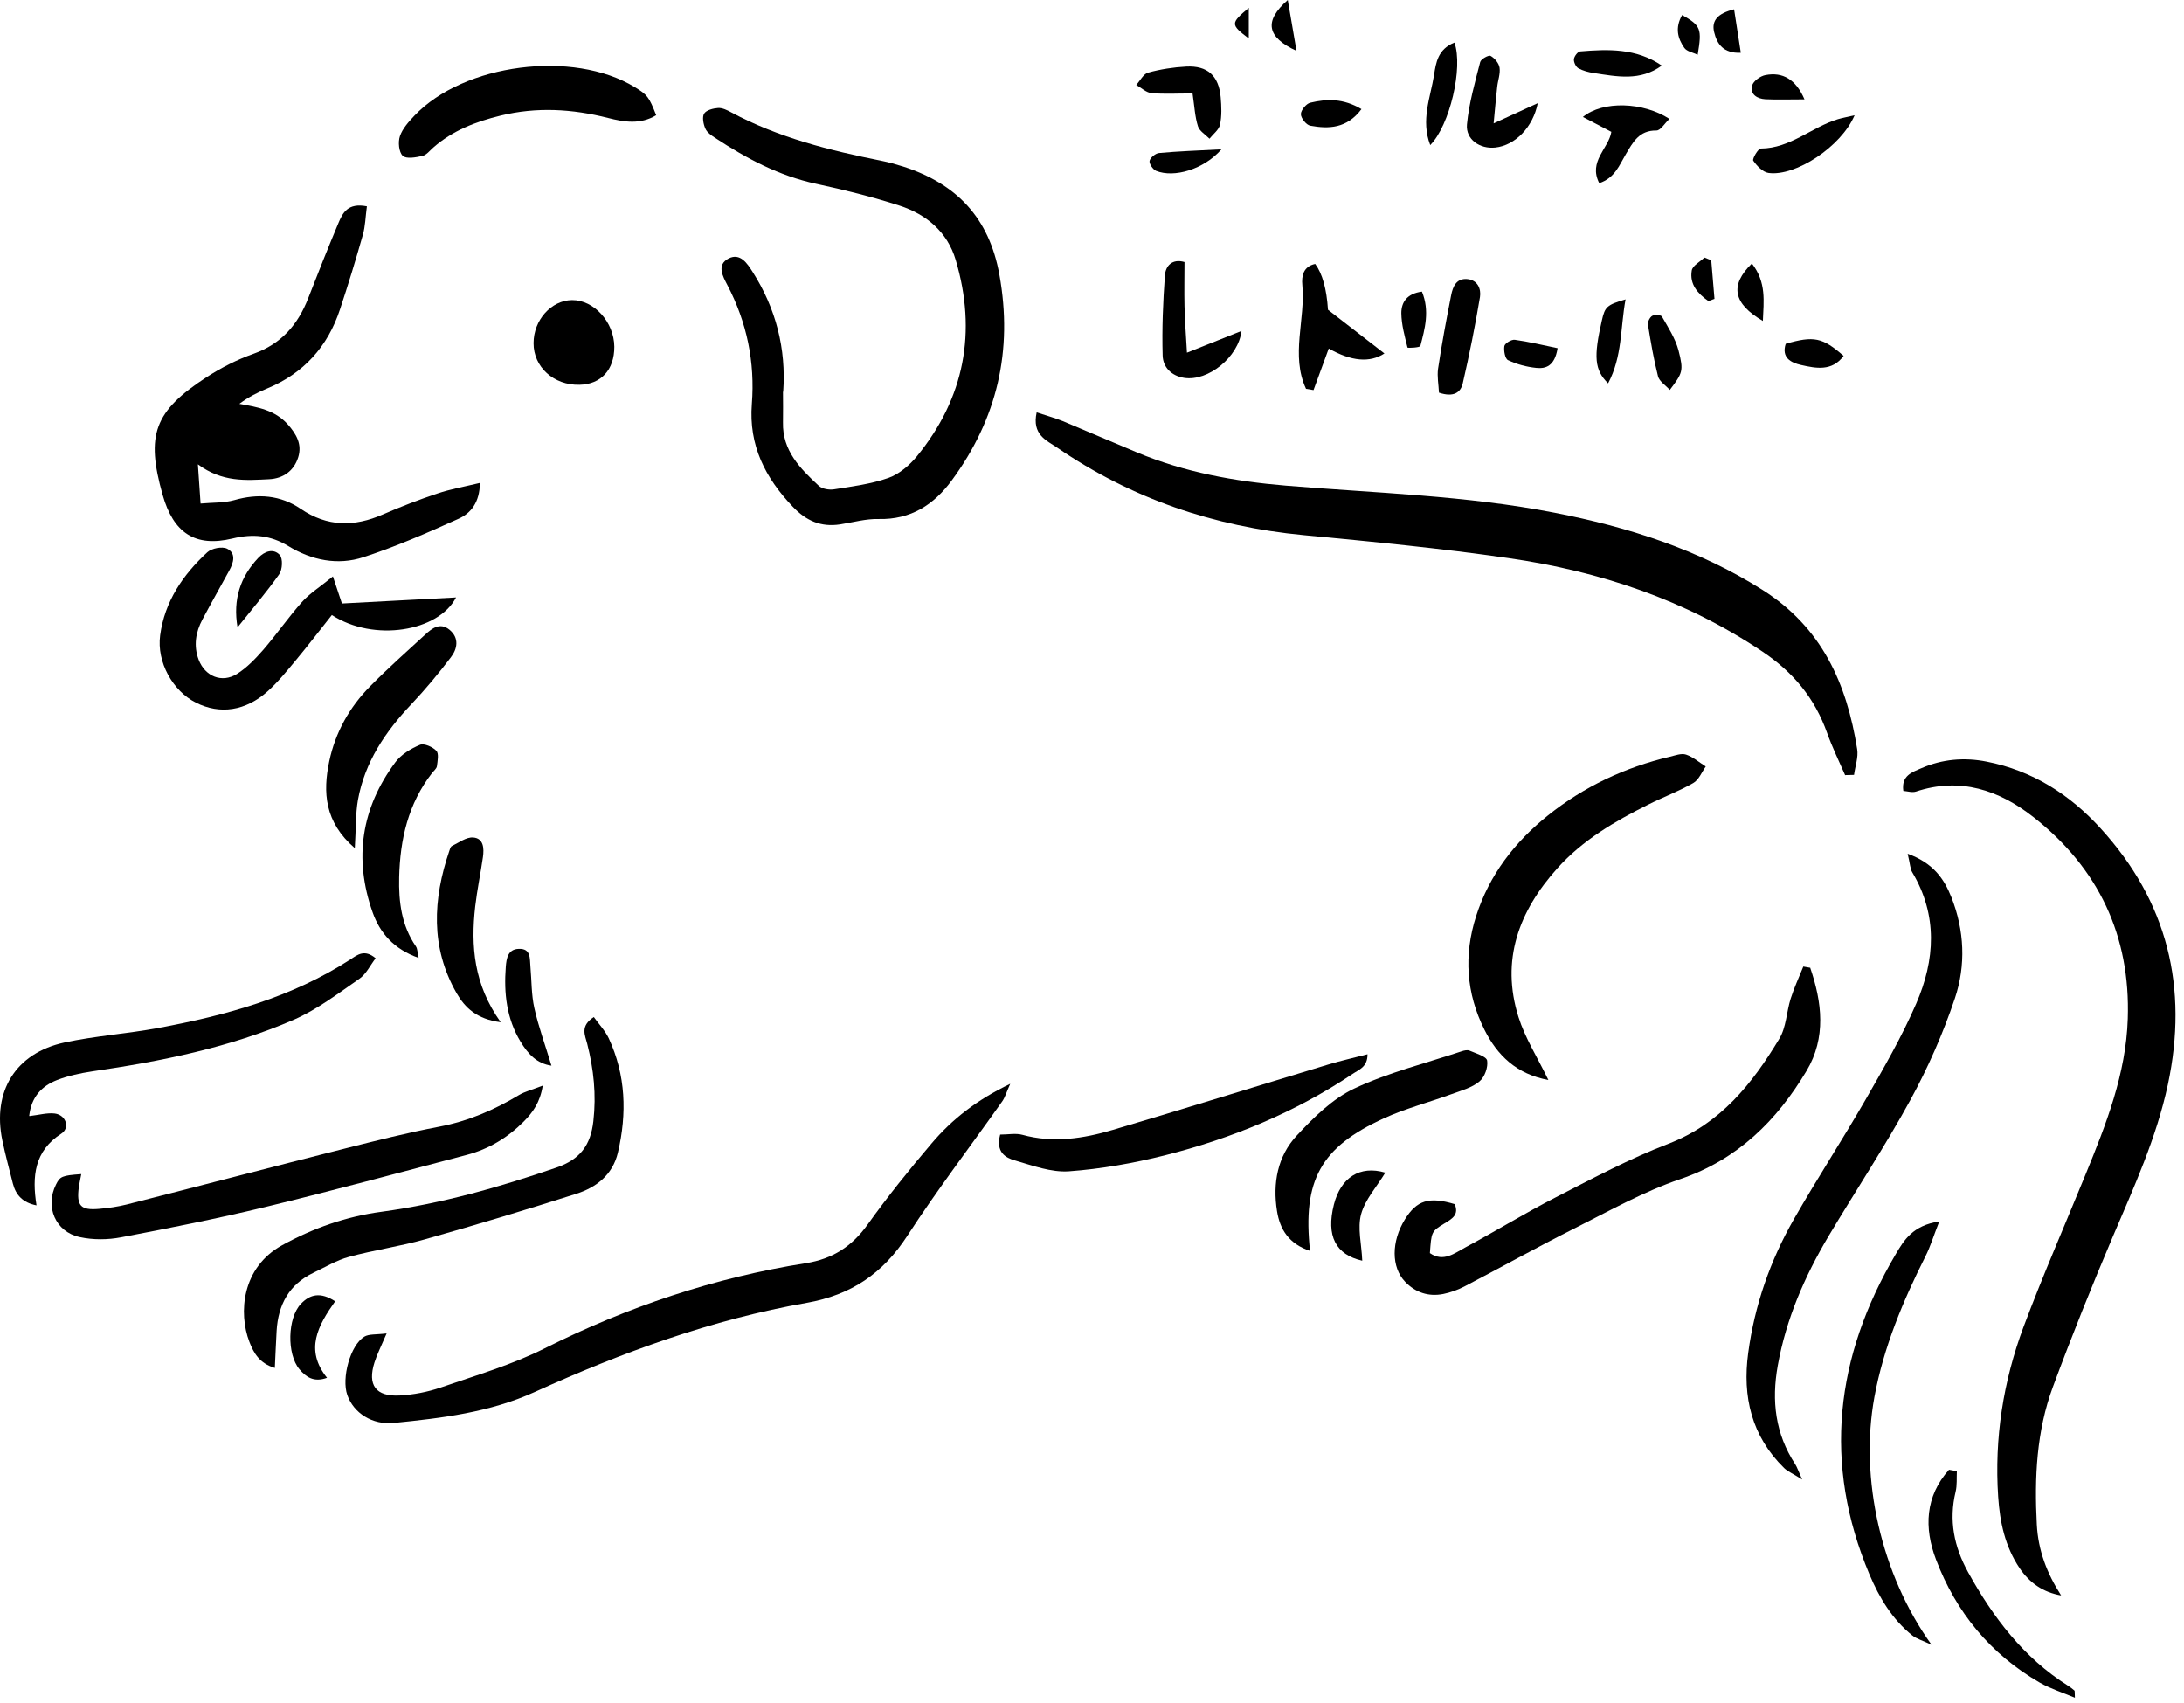 <svg width="195" height="152" viewBox="0 0 195 152" fill="none" xmlns="http://www.w3.org/2000/svg">
<path fill-rule="evenodd" clip-rule="evenodd" d="M164.749 69.21C164.199 67.95 163.589 66.701 163.129 65.411C162.029 62.331 160.129 60.02 157.369 58.17C150.459 53.53 142.809 50.991 134.689 49.821C128.619 48.941 122.509 48.35 116.399 47.77C108.389 47.011 101.019 44.511 94.379 39.951C93.439 39.311 92.119 38.81 92.559 36.81C93.419 37.1 94.179 37.3 94.889 37.59C97.109 38.51 99.309 39.471 101.529 40.391C105.779 42.161 110.239 42.971 114.809 43.351C122.819 44.021 130.879 44.221 138.809 45.77C145.369 47.05 151.599 49.021 157.339 52.641C162.679 56.011 164.889 61.021 165.819 66.871C165.939 67.601 165.639 68.4 165.539 69.17C165.279 69.17 165.019 69.18 164.759 69.19L164.749 69.21Z" fill="black"/>
<path fill-rule="evenodd" clip-rule="evenodd" d="M169.939 70.6C169.749 69.23 170.729 68.93 171.539 68.58C173.419 67.76 175.389 67.59 177.389 67.99C181.459 68.79 184.789 70.91 187.539 73.93C193.539 80.49 195.409 88.171 193.559 96.82C192.539 101.571 190.539 105.95 188.649 110.38C186.769 114.81 184.969 119.28 183.299 123.79C181.829 127.75 181.639 131.9 181.859 136.09C181.979 138.39 182.749 140.43 184.029 142.42C182.419 142.14 181.219 141.31 180.319 139.98C179.019 138.05 178.559 135.87 178.409 133.61C178.059 128.39 178.859 123.31 180.679 118.43C182.399 113.85 184.369 109.351 186.219 104.821C188.049 100.351 189.819 95.87 189.979 90.95C190.229 83.52 187.359 77.5 181.559 72.94C178.489 70.53 175.029 69.35 171.069 70.66C170.729 70.77 170.309 70.63 169.929 70.6H169.939Z" fill="black"/>
<path fill-rule="evenodd" clip-rule="evenodd" d="M69.909 34.97C69.909 35.88 69.929 36.8 69.909 37.71C69.849 40.23 71.449 41.83 73.109 43.37C73.409 43.65 74.039 43.75 74.479 43.68C76.109 43.42 77.779 43.21 79.329 42.66C80.289 42.32 81.199 41.54 81.859 40.74C86.119 35.53 87.239 29.63 85.329 23.2C84.589 20.71 82.719 19.14 80.329 18.36C77.889 17.57 75.389 16.95 72.879 16.41C69.559 15.7 66.659 14.15 63.869 12.32C63.529 12.1 63.129 11.83 62.979 11.48C62.799 11.08 62.679 10.45 62.869 10.14C63.059 9.83 63.679 9.67 64.119 9.64C64.499 9.62 64.929 9.83 65.289 10.03C69.509 12.29 74.079 13.43 78.729 14.36C79.379 14.49 80.019 14.67 80.649 14.87C85.389 16.4 88.309 19.42 89.229 24.51C90.459 31.31 89.029 37.37 84.989 42.87C83.389 45.05 81.319 46.4 78.449 46.33C77.309 46.3 76.159 46.63 75.009 46.81C73.309 47.07 71.989 46.5 70.789 45.24C68.319 42.65 66.839 39.75 67.129 36.06C67.419 32.33 66.689 28.79 64.949 25.46C64.539 24.67 63.949 23.64 65.059 23.07C66.089 22.55 66.719 23.51 67.209 24.29C69.279 27.55 70.199 31.11 69.929 34.97H69.909Z" fill="black"/>
<path fill-rule="evenodd" clip-rule="evenodd" d="M32.759 18.409C32.629 19.369 32.619 20.189 32.399 20.959C31.769 23.189 31.089 25.409 30.359 27.609C29.259 30.949 27.109 33.339 23.829 34.689C23.009 35.029 22.209 35.429 21.369 36.049C23.009 36.339 24.549 36.599 25.699 37.889C26.479 38.769 26.979 39.669 26.629 40.809C26.249 42.039 25.279 42.719 24.019 42.779C21.959 42.879 19.859 43.069 17.669 41.449C17.759 42.779 17.829 43.699 17.909 44.949C19.019 44.849 19.999 44.899 20.899 44.649C23.029 44.039 25.039 44.189 26.859 45.429C29.229 47.039 31.629 47.039 34.169 45.929C35.759 45.239 37.389 44.609 39.039 44.059C40.189 43.669 41.399 43.459 42.849 43.109C42.829 44.849 42.039 45.819 40.939 46.309C38.159 47.569 35.349 48.789 32.449 49.739C30.159 50.489 27.829 50.019 25.749 48.749C24.169 47.779 22.589 47.629 20.769 48.069C17.419 48.879 15.479 47.569 14.519 44.169C13.009 38.819 13.759 36.719 18.429 33.679C19.739 32.829 21.169 32.099 22.639 31.579C25.119 30.699 26.599 28.979 27.519 26.619C28.389 24.379 29.279 22.149 30.209 19.929C30.589 19.019 31.039 18.079 32.759 18.419V18.409Z" fill="black"/>
<path fill-rule="evenodd" clip-rule="evenodd" d="M34.529 119.01C33.999 120.25 33.659 120.91 33.439 121.61C32.789 123.64 33.549 124.69 35.699 124.57C36.929 124.5 38.179 124.26 39.349 123.86C42.479 122.78 45.699 121.84 48.639 120.36C56.049 116.65 63.779 114.05 71.959 112.76C74.339 112.38 76.059 111.27 77.459 109.32C79.249 106.82 81.179 104.42 83.169 102.08C84.999 99.92 87.199 98.19 90.199 96.75C89.849 97.53 89.729 97.97 89.489 98.31C86.659 102.31 83.679 106.21 81.009 110.32C78.829 113.68 75.999 115.6 72.029 116.3C63.569 117.79 55.539 120.72 47.739 124.26C43.729 126.08 39.469 126.59 35.179 127.02C33.239 127.22 31.579 126.14 31.009 124.53C30.479 123.02 31.269 120.09 32.529 119.32C32.939 119.07 33.559 119.15 34.529 119.03V119.01Z" fill="black"/>
<path fill-rule="evenodd" clip-rule="evenodd" d="M161.629 86.401C162.679 89.461 163.069 92.631 161.299 95.591C158.649 100.021 155.159 103.501 150.039 105.251C146.769 106.361 143.709 108.081 140.609 109.641C137.279 111.311 134.029 113.131 130.729 114.851C130.149 115.151 129.499 115.381 128.859 115.511C127.549 115.771 126.379 115.381 125.459 114.421C124.209 113.121 124.219 110.821 125.439 108.851C126.499 107.141 127.589 106.801 129.889 107.491C130.269 108.421 129.699 108.771 128.989 109.201C127.769 109.931 127.809 109.991 127.669 111.861C128.879 112.701 129.879 111.861 130.839 111.351C133.539 109.901 136.159 108.291 138.889 106.891C142.199 105.191 145.499 103.431 148.959 102.101C153.619 100.311 156.449 96.741 158.869 92.721C159.489 91.701 159.509 90.331 159.879 89.151C160.189 88.171 160.629 87.231 161.009 86.281C161.219 86.321 161.429 86.361 161.639 86.391L161.629 86.401Z" fill="black"/>
<path fill-rule="evenodd" clip-rule="evenodd" d="M170.329 76.211C172.629 77.051 173.579 78.461 174.229 80.091C175.399 83.051 175.539 86.171 174.539 89.131C173.489 92.251 172.139 95.321 170.559 98.211C168.289 102.361 165.669 106.311 163.249 110.371C161.119 113.961 159.479 117.731 158.729 121.891C158.159 125.071 158.509 127.991 160.289 130.711C160.449 130.961 160.539 131.251 160.909 132.071C160.039 131.521 159.609 131.351 159.299 131.051C156.389 128.201 155.559 124.681 156.089 120.771C156.659 116.531 158.049 112.531 160.169 108.831C162.229 105.231 164.499 101.751 166.569 98.161C168.179 95.361 169.809 92.541 171.089 89.591C172.779 85.701 173.029 81.711 170.739 77.871C170.549 77.561 170.549 77.131 170.329 76.221V76.211Z" fill="black"/>
<path fill-rule="evenodd" clip-rule="evenodd" d="M24.529 122.109C23.169 121.699 22.649 120.779 22.269 119.789C21.269 117.189 21.599 113.139 25.189 111.159C27.979 109.619 30.929 108.589 34.079 108.169C39.439 107.439 44.589 105.979 49.699 104.219C51.789 103.499 52.739 102.229 52.979 100.079C53.249 97.719 53.009 95.449 52.429 93.179C52.229 92.399 51.779 91.589 53.019 90.789C53.469 91.419 54.019 91.989 54.349 92.679C55.879 95.969 55.989 99.399 55.169 102.889C54.699 104.879 53.239 105.999 51.449 106.569C46.959 107.999 42.449 109.359 37.909 110.639C35.689 111.269 33.379 111.589 31.149 112.199C30.049 112.499 29.029 113.119 27.979 113.619C25.809 114.659 24.839 116.469 24.699 118.789C24.639 119.829 24.599 120.879 24.539 122.109H24.529Z" fill="black"/>
<path fill-rule="evenodd" clip-rule="evenodd" d="M7.259 104.8C7.159 105.32 7.089 105.64 7.039 105.96C6.819 107.64 7.189 108.06 8.869 107.91C9.689 107.84 10.519 107.72 11.319 107.52C17.809 105.87 24.289 104.17 30.779 102.53C33.589 101.82 36.399 101.11 39.239 100.57C41.809 100.08 44.129 99.08 46.339 97.75C46.879 97.43 47.519 97.28 48.459 96.91C48.219 98.42 47.559 99.31 46.779 100.1C45.349 101.54 43.659 102.57 41.689 103.09C35.689 104.67 29.699 106.29 23.669 107.75C19.419 108.78 15.119 109.63 10.809 110.45C9.619 110.68 8.299 110.69 7.119 110.43C4.939 109.96 4.009 107.72 4.999 105.74C5.359 105.02 5.529 104.93 7.249 104.81L7.259 104.8Z" fill="black"/>
<path fill-rule="evenodd" clip-rule="evenodd" d="M138.259 96.41C135.399 95.89 133.679 94.2 132.539 91.92C130.909 88.67 130.679 85.26 131.799 81.77C132.979 78.09 135.239 75.17 138.209 72.79C141.419 70.22 145.079 68.5 149.089 67.55C149.569 67.44 150.119 67.22 150.539 67.36C151.169 67.57 151.709 68.05 152.299 68.42C151.939 68.93 151.679 69.62 151.179 69.9C149.889 70.64 148.479 71.16 147.149 71.83C144.169 73.32 141.309 74.99 139.049 77.51C135.609 81.34 133.979 85.7 135.579 90.79C136.159 92.64 137.239 94.33 138.249 96.41H138.259Z" fill="black"/>
<path fill-rule="evenodd" clip-rule="evenodd" d="M2.629 99.629C3.489 99.529 4.209 99.32 4.889 99.4C5.889 99.529 6.279 100.68 5.469 101.2C3.069 102.75 2.849 104.99 3.259 107.6C2.049 107.36 1.419 106.699 1.149 105.649C0.829 104.369 0.479 103.1 0.209 101.8C-0.701 97.42 1.399 94 5.759 93.06C8.509 92.47 11.339 92.28 14.099 91.77C20.159 90.65 26.059 89.04 31.309 85.629C31.909 85.24 32.539 84.7 33.539 85.54C33.059 86.16 32.699 86.95 32.089 87.37C30.199 88.68 28.319 90.12 26.229 91.03C20.489 93.52 14.389 94.74 8.219 95.64C7.159 95.8 6.089 96.03 5.099 96.41C3.739 96.94 2.799 97.91 2.609 99.6L2.629 99.629Z" fill="black"/>
<path fill-rule="evenodd" clip-rule="evenodd" d="M29.719 51.441C30.089 52.561 30.269 53.081 30.529 53.871C33.889 53.691 37.329 53.511 40.719 53.331C39.139 56.391 33.369 57.331 29.629 54.901C28.569 56.231 27.519 57.611 26.419 58.931C25.629 59.881 24.839 60.861 23.919 61.691C21.929 63.481 19.629 63.801 17.489 62.721C15.429 61.681 13.979 59.111 14.299 56.711C14.699 53.701 16.329 51.311 18.509 49.301C18.899 48.941 19.829 48.761 20.279 48.981C21.099 49.391 20.859 50.231 20.469 50.931C19.679 52.381 18.859 53.821 18.079 55.291C17.469 56.431 17.269 57.651 17.739 58.891C18.309 60.381 19.809 61.001 21.159 60.161C22.049 59.601 22.819 58.791 23.519 57.991C24.709 56.611 25.749 55.101 26.959 53.741C27.649 52.971 28.549 52.411 29.729 51.451L29.719 51.441Z" fill="black"/>
<path fill-rule="evenodd" clip-rule="evenodd" d="M89.299 101.28C90.009 101.28 90.689 101.14 91.279 101.3C94.039 102.06 96.729 101.639 99.369 100.859C105.799 98.959 112.199 96.96 118.619 95.019C119.709 94.689 120.829 94.439 122.099 94.109C122.109 95.259 121.319 95.489 120.779 95.859C115.629 99.309 109.959 101.63 103.979 103.14C101.189 103.84 98.309 104.35 95.439 104.56C93.859 104.67 92.199 104.049 90.619 103.589C89.769 103.349 88.889 102.85 89.299 101.28Z" fill="black"/>
<path fill-rule="evenodd" clip-rule="evenodd" d="M173.149 109.031C172.619 110.381 172.349 111.291 171.929 112.121C169.909 116.131 168.179 120.261 167.359 124.701C166.019 131.981 167.949 140.561 172.459 146.821C171.629 146.431 171.109 146.291 170.739 145.991C168.949 144.551 167.799 142.631 166.919 140.551C162.729 130.621 163.869 121.101 169.259 111.961C169.989 110.721 170.769 109.391 173.159 109.031H173.149Z" fill="black"/>
<path fill-rule="evenodd" clip-rule="evenodd" d="M116.979 111.67C115.059 111.03 114.279 109.74 114.019 108.11C113.619 105.62 114.069 103.2 115.789 101.36C117.289 99.75 118.979 98.08 120.919 97.17C123.959 95.74 127.279 94.92 130.489 93.85C130.719 93.77 131.019 93.7 131.219 93.79C131.789 94.04 132.709 94.3 132.779 94.67C132.879 95.26 132.559 96.16 132.089 96.54C131.419 97.1 130.479 97.35 129.629 97.66C127.609 98.4 125.509 98.94 123.559 99.83C117.929 102.4 116.279 105.36 116.969 111.68L116.979 111.67Z" fill="black"/>
<path fill-rule="evenodd" clip-rule="evenodd" d="M58.579 10.29C57.189 11.13 55.729 10.9 54.289 10.53C51.099 9.72 47.919 9.53 44.689 10.32C42.479 10.86 40.419 11.649 38.689 13.169C38.379 13.439 38.079 13.839 37.719 13.919C37.139 14.049 36.279 14.21 35.959 13.91C35.609 13.58 35.529 12.669 35.709 12.149C35.939 11.479 36.479 10.879 36.989 10.339C41.409 5.669 51.179 4.42 56.679 7.78C57.799 8.46 57.949 8.65 58.589 10.29H58.579Z" fill="black"/>
<path fill-rule="evenodd" clip-rule="evenodd" d="M31.689 75.72C28.959 73.38 28.819 70.71 29.399 67.95C29.939 65.39 31.199 63.13 33.049 61.26C34.619 59.67 36.299 58.17 37.949 56.66C38.569 56.09 39.289 55.52 40.139 56.22C41.019 56.95 40.839 57.92 40.259 58.67C39.159 60.12 37.989 61.53 36.739 62.85C34.409 65.31 32.569 68.03 31.959 71.41C31.739 72.67 31.789 73.98 31.679 75.71L31.689 75.72Z" fill="black"/>
<path fill-rule="evenodd" clip-rule="evenodd" d="M37.379 85.51C35.149 84.72 33.919 83.28 33.269 81.44C31.569 76.64 32.259 72.12 35.309 68.03C35.819 67.35 36.679 66.83 37.489 66.49C37.859 66.33 38.629 66.67 38.959 67.02C39.199 67.27 39.069 67.93 39.009 68.4C38.979 68.61 38.739 68.8 38.579 69C36.449 71.74 35.719 74.92 35.639 78.32C35.589 80.52 35.849 82.62 37.139 84.49C37.279 84.7 37.269 85.02 37.379 85.51Z" fill="black"/>
<path fill-rule="evenodd" clip-rule="evenodd" d="M44.699 91.251C42.579 90.981 41.509 89.951 40.769 88.661C38.419 84.561 38.649 80.281 40.119 75.951C40.169 75.791 40.229 75.581 40.349 75.521C40.969 75.221 41.639 74.711 42.249 74.761C43.189 74.831 43.229 75.741 43.119 76.511C42.909 77.981 42.599 79.441 42.429 80.921C42.029 84.451 42.299 87.871 44.699 91.241V91.251Z" fill="black"/>
<path fill-rule="evenodd" clip-rule="evenodd" d="M174.719 131.339C174.689 131.949 174.749 132.579 174.609 133.159C173.989 135.719 174.469 138.079 175.719 140.339C177.949 144.379 180.679 147.979 184.649 150.479C184.849 150.609 185.039 150.749 185.219 150.909C185.259 150.949 185.229 151.069 185.259 151.549C184.109 151.069 183.059 150.739 182.119 150.199C177.719 147.659 174.649 143.929 172.859 139.219C171.779 136.389 171.889 133.579 174.019 131.199C174.249 131.239 174.479 131.289 174.719 131.329V131.339Z" fill="black"/>
<path fill-rule="evenodd" clip-rule="evenodd" d="M51.729 34.349C49.439 34.399 47.629 32.759 47.639 30.629C47.639 28.569 49.219 26.809 51.069 26.789C53.029 26.769 54.829 28.749 54.849 30.949C54.859 32.999 53.669 34.309 51.739 34.349H51.729Z" fill="black"/>
<path fill-rule="evenodd" clip-rule="evenodd" d="M123.609 31.551C122.309 32.404 120.652 32.257 118.639 31.11C118.189 32.35 117.739 33.581 117.279 34.821C117.059 34.781 116.839 34.75 116.609 34.71C115.219 31.72 116.569 28.521 116.279 25.451C116.199 24.631 116.369 23.78 117.429 23.561C118.069 24.427 118.449 25.79 118.569 27.65C120.189 28.9 121.799 30.151 123.609 31.551Z" fill="black"/>
<path fill-rule="evenodd" clip-rule="evenodd" d="M105.759 23.381C105.759 24.71 105.729 26.021 105.759 27.321C105.789 28.611 105.889 29.911 105.979 31.481C107.829 30.741 109.339 30.141 110.849 29.541C110.579 31.861 107.879 34.061 105.729 33.731C104.579 33.551 103.839 32.771 103.809 31.741C103.739 29.361 103.839 26.96 104.009 24.59C104.069 23.73 104.659 23.071 105.759 23.391V23.381Z" fill="black"/>
<path fill-rule="evenodd" clip-rule="evenodd" d="M128.479 35.051C128.449 34.351 128.299 33.611 128.399 32.911C128.729 30.711 129.139 28.52 129.569 26.34C129.719 25.59 130.029 24.841 130.979 24.911C131.929 24.981 132.259 25.791 132.139 26.521C131.709 29.111 131.189 31.681 130.599 34.241C130.419 35.011 129.809 35.501 128.479 35.051Z" fill="black"/>
<path fill-rule="evenodd" clip-rule="evenodd" d="M133.349 11.019C134.919 10.299 136.079 9.769 137.299 9.209C136.879 11.349 135.289 12.979 133.509 13.169C132.139 13.319 130.849 12.449 130.979 11.099C131.159 9.219 131.689 7.379 132.159 5.539C132.229 5.269 132.919 4.889 133.089 4.989C133.449 5.189 133.829 5.639 133.889 6.039C133.969 6.589 133.739 7.179 133.679 7.749C133.569 8.709 133.489 9.669 133.359 11.019H133.349Z" fill="black"/>
<path fill-rule="evenodd" clip-rule="evenodd" d="M149.049 10.62C148.629 11.01 148.259 11.66 147.889 11.65C146.339 11.63 145.789 12.71 145.149 13.79C144.579 14.75 144.179 15.89 142.789 16.35C141.789 14.39 143.639 13.25 143.869 11.77C143.059 11.35 142.259 10.93 141.329 10.44C143.119 8.97 146.719 9.1 149.049 10.61V10.62Z" fill="black"/>
<path fill-rule="evenodd" clip-rule="evenodd" d="M106.479 8.341C105.099 8.341 103.949 8.411 102.819 8.311C102.339 8.271 101.909 7.841 101.449 7.581C101.799 7.201 102.089 6.601 102.509 6.481C103.609 6.181 104.769 6.001 105.909 5.941C107.809 5.841 108.819 6.761 108.989 8.671C109.059 9.491 109.099 10.341 108.929 11.131C108.829 11.591 108.319 11.971 107.989 12.381C107.629 12.011 107.089 11.701 106.959 11.271C106.689 10.421 106.649 9.501 106.479 8.351V8.341Z" fill="black"/>
<path fill-rule="evenodd" clip-rule="evenodd" d="M49.249 95.13C47.919 94.95 47.129 94.061 46.479 92.99C45.229 90.93 44.979 88.66 45.159 86.31C45.219 85.54 45.349 84.731 46.319 84.701C47.429 84.66 47.289 85.581 47.359 86.301C47.469 87.531 47.439 88.79 47.709 89.99C48.079 91.66 48.679 93.27 49.239 95.14L49.249 95.13Z" fill="black"/>
<path fill-rule="evenodd" clip-rule="evenodd" d="M165.589 10.289C164.389 13.109 160.299 15.769 157.909 15.439C157.399 15.369 156.859 14.809 156.539 14.339C156.439 14.189 156.969 13.259 157.219 13.259C159.859 13.239 161.749 11.349 164.099 10.639C164.469 10.529 164.859 10.459 165.589 10.289Z" fill="black"/>
<path fill-rule="evenodd" clip-rule="evenodd" d="M121.629 112.54C119.259 112 118.389 110.34 119.099 107.52C119.709 105.13 121.409 104 123.689 104.68C122.929 105.93 121.889 107.07 121.529 108.38C121.189 109.62 121.569 111.06 121.629 112.53V112.54Z" fill="black"/>
<path fill-rule="evenodd" clip-rule="evenodd" d="M29.919 116.17C28.409 118.31 27.179 120.481 29.199 122.991C28.029 123.421 27.329 122.931 26.729 122.221C25.599 120.871 25.669 117.66 26.859 116.4C27.689 115.52 28.629 115.321 29.919 116.161V116.17Z" fill="black"/>
<path fill-rule="evenodd" clip-rule="evenodd" d="M129.859 3.801C130.659 6.021 129.439 11.211 127.699 12.951C126.839 10.721 127.719 8.701 128.039 6.701C128.209 5.601 128.379 4.391 129.859 3.801Z" fill="black"/>
<path fill-rule="evenodd" clip-rule="evenodd" d="M148.379 5.85C146.439 7.27 144.359 6.83 142.309 6.52C141.829 6.45 141.339 6.32 140.919 6.09C140.699 5.96 140.499 5.54 140.529 5.28C140.559 5.02 140.869 4.61 141.089 4.59C143.599 4.38 146.089 4.3 148.369 5.85H148.379Z" fill="black"/>
<path fill-rule="evenodd" clip-rule="evenodd" d="M21.209 56.001C20.779 53.491 21.469 51.491 23.049 49.811C23.609 49.211 24.409 48.921 24.979 49.541C25.269 49.861 25.219 50.851 24.929 51.261C23.769 52.901 22.459 54.431 21.209 56.001Z" fill="black"/>
<path fill-rule="evenodd" clip-rule="evenodd" d="M149.099 34.82C148.719 34.39 148.159 34.05 148.039 33.6C147.649 32.08 147.389 30.529 147.139 28.98C147.099 28.73 147.309 28.309 147.529 28.189C147.749 28.069 148.309 28.11 148.389 28.26C148.949 29.24 149.589 30.22 149.869 31.29C150.349 33.139 150.219 33.3 149.089 34.809L149.099 34.82Z" fill="black"/>
<path fill-rule="evenodd" clip-rule="evenodd" d="M145.139 26.721C144.669 29.281 144.859 31.821 143.579 34.221C142.359 33.021 142.279 31.851 143.019 28.621C143.299 27.381 143.459 27.221 145.149 26.721H145.139Z" fill="black"/>
<path fill-rule="evenodd" clip-rule="evenodd" d="M121.559 9.74C120.259 11.48 118.639 11.52 116.989 11.22C116.639 11.16 116.149 10.549 116.149 10.189C116.149 9.839 116.629 9.249 116.989 9.169C118.459 8.819 119.939 8.77 121.559 9.74Z" fill="black"/>
<path fill-rule="evenodd" clip-rule="evenodd" d="M164.609 31.77C163.569 33.17 162.139 32.88 160.809 32.58C159.909 32.38 159.039 31.93 159.439 30.69C161.949 29.96 162.729 30.12 164.609 31.77Z" fill="black"/>
<path fill-rule="evenodd" clip-rule="evenodd" d="M109.059 13.33C107.479 15.13 104.829 15.9 103.219 15.25C102.939 15.13 102.589 14.61 102.639 14.36C102.709 14.07 103.169 13.69 103.479 13.66C105.199 13.5 106.929 13.44 109.049 13.33H109.059Z" fill="black"/>
<path fill-rule="evenodd" clip-rule="evenodd" d="M126.959 26.031C127.669 27.771 127.219 29.341 126.819 30.881C126.779 31.031 125.679 31.081 125.669 31.021C125.419 30.011 125.129 28.981 125.119 27.951C125.119 27.021 125.579 26.211 126.969 26.031H126.959Z" fill="black"/>
<path fill-rule="evenodd" clip-rule="evenodd" d="M139.069 31.091C138.809 32.691 138.009 32.931 137.159 32.841C136.299 32.751 135.429 32.521 134.649 32.151C134.379 32.031 134.249 31.291 134.319 30.891C134.369 30.641 134.949 30.291 135.249 30.331C136.489 30.501 137.719 30.801 139.069 31.081V31.091Z" fill="black"/>
<path fill-rule="evenodd" clip-rule="evenodd" d="M156.419 23.52C157.729 25.209 157.469 26.899 157.399 28.649C154.759 27.109 154.409 25.48 156.419 23.52Z" fill="black"/>
<path fill-rule="evenodd" clip-rule="evenodd" d="M161.119 8.87C159.729 8.87 158.679 8.91 157.629 8.86C156.899 8.82 156.239 8.43 156.439 7.64C156.539 7.24 157.179 6.78 157.639 6.7C159.169 6.41 160.339 7.07 161.119 8.88V8.87Z" fill="black"/>
<path fill-rule="evenodd" clip-rule="evenodd" d="M114.979 0C115.269 1.69 115.489 3.01 115.759 4.54C113.109 3.32 112.819 1.9 114.979 0Z" fill="black"/>
<path fill-rule="evenodd" clip-rule="evenodd" d="M154.829 0.83C155.049 2.24 155.229 3.41 155.429 4.71C153.869 4.78 153.299 3.92 153.049 2.87C152.799 1.84 153.369 1.19 154.839 0.83H154.829Z" fill="black"/>
<path fill-rule="evenodd" clip-rule="evenodd" d="M152.529 26.87C151.599 26.22 150.839 25.39 151.049 24.15C151.119 23.71 151.779 23.38 152.179 22.99C152.379 23.07 152.589 23.15 152.789 23.23C152.889 24.38 152.989 25.53 153.079 26.68C152.899 26.75 152.709 26.81 152.529 26.88V26.87Z" fill="black"/>
<path fill-rule="evenodd" clip-rule="evenodd" d="M150.189 1.34C151.869 2.3 151.969 2.56 151.579 4.89C151.139 4.68 150.609 4.59 150.389 4.28C149.809 3.45 149.529 2.51 150.189 1.34Z" fill="black"/>
<path fill-rule="evenodd" clip-rule="evenodd" d="M111.499 0.699V3.439C109.859 2.189 109.849 2.089 111.499 0.699Z" fill="black"/>
</svg>
